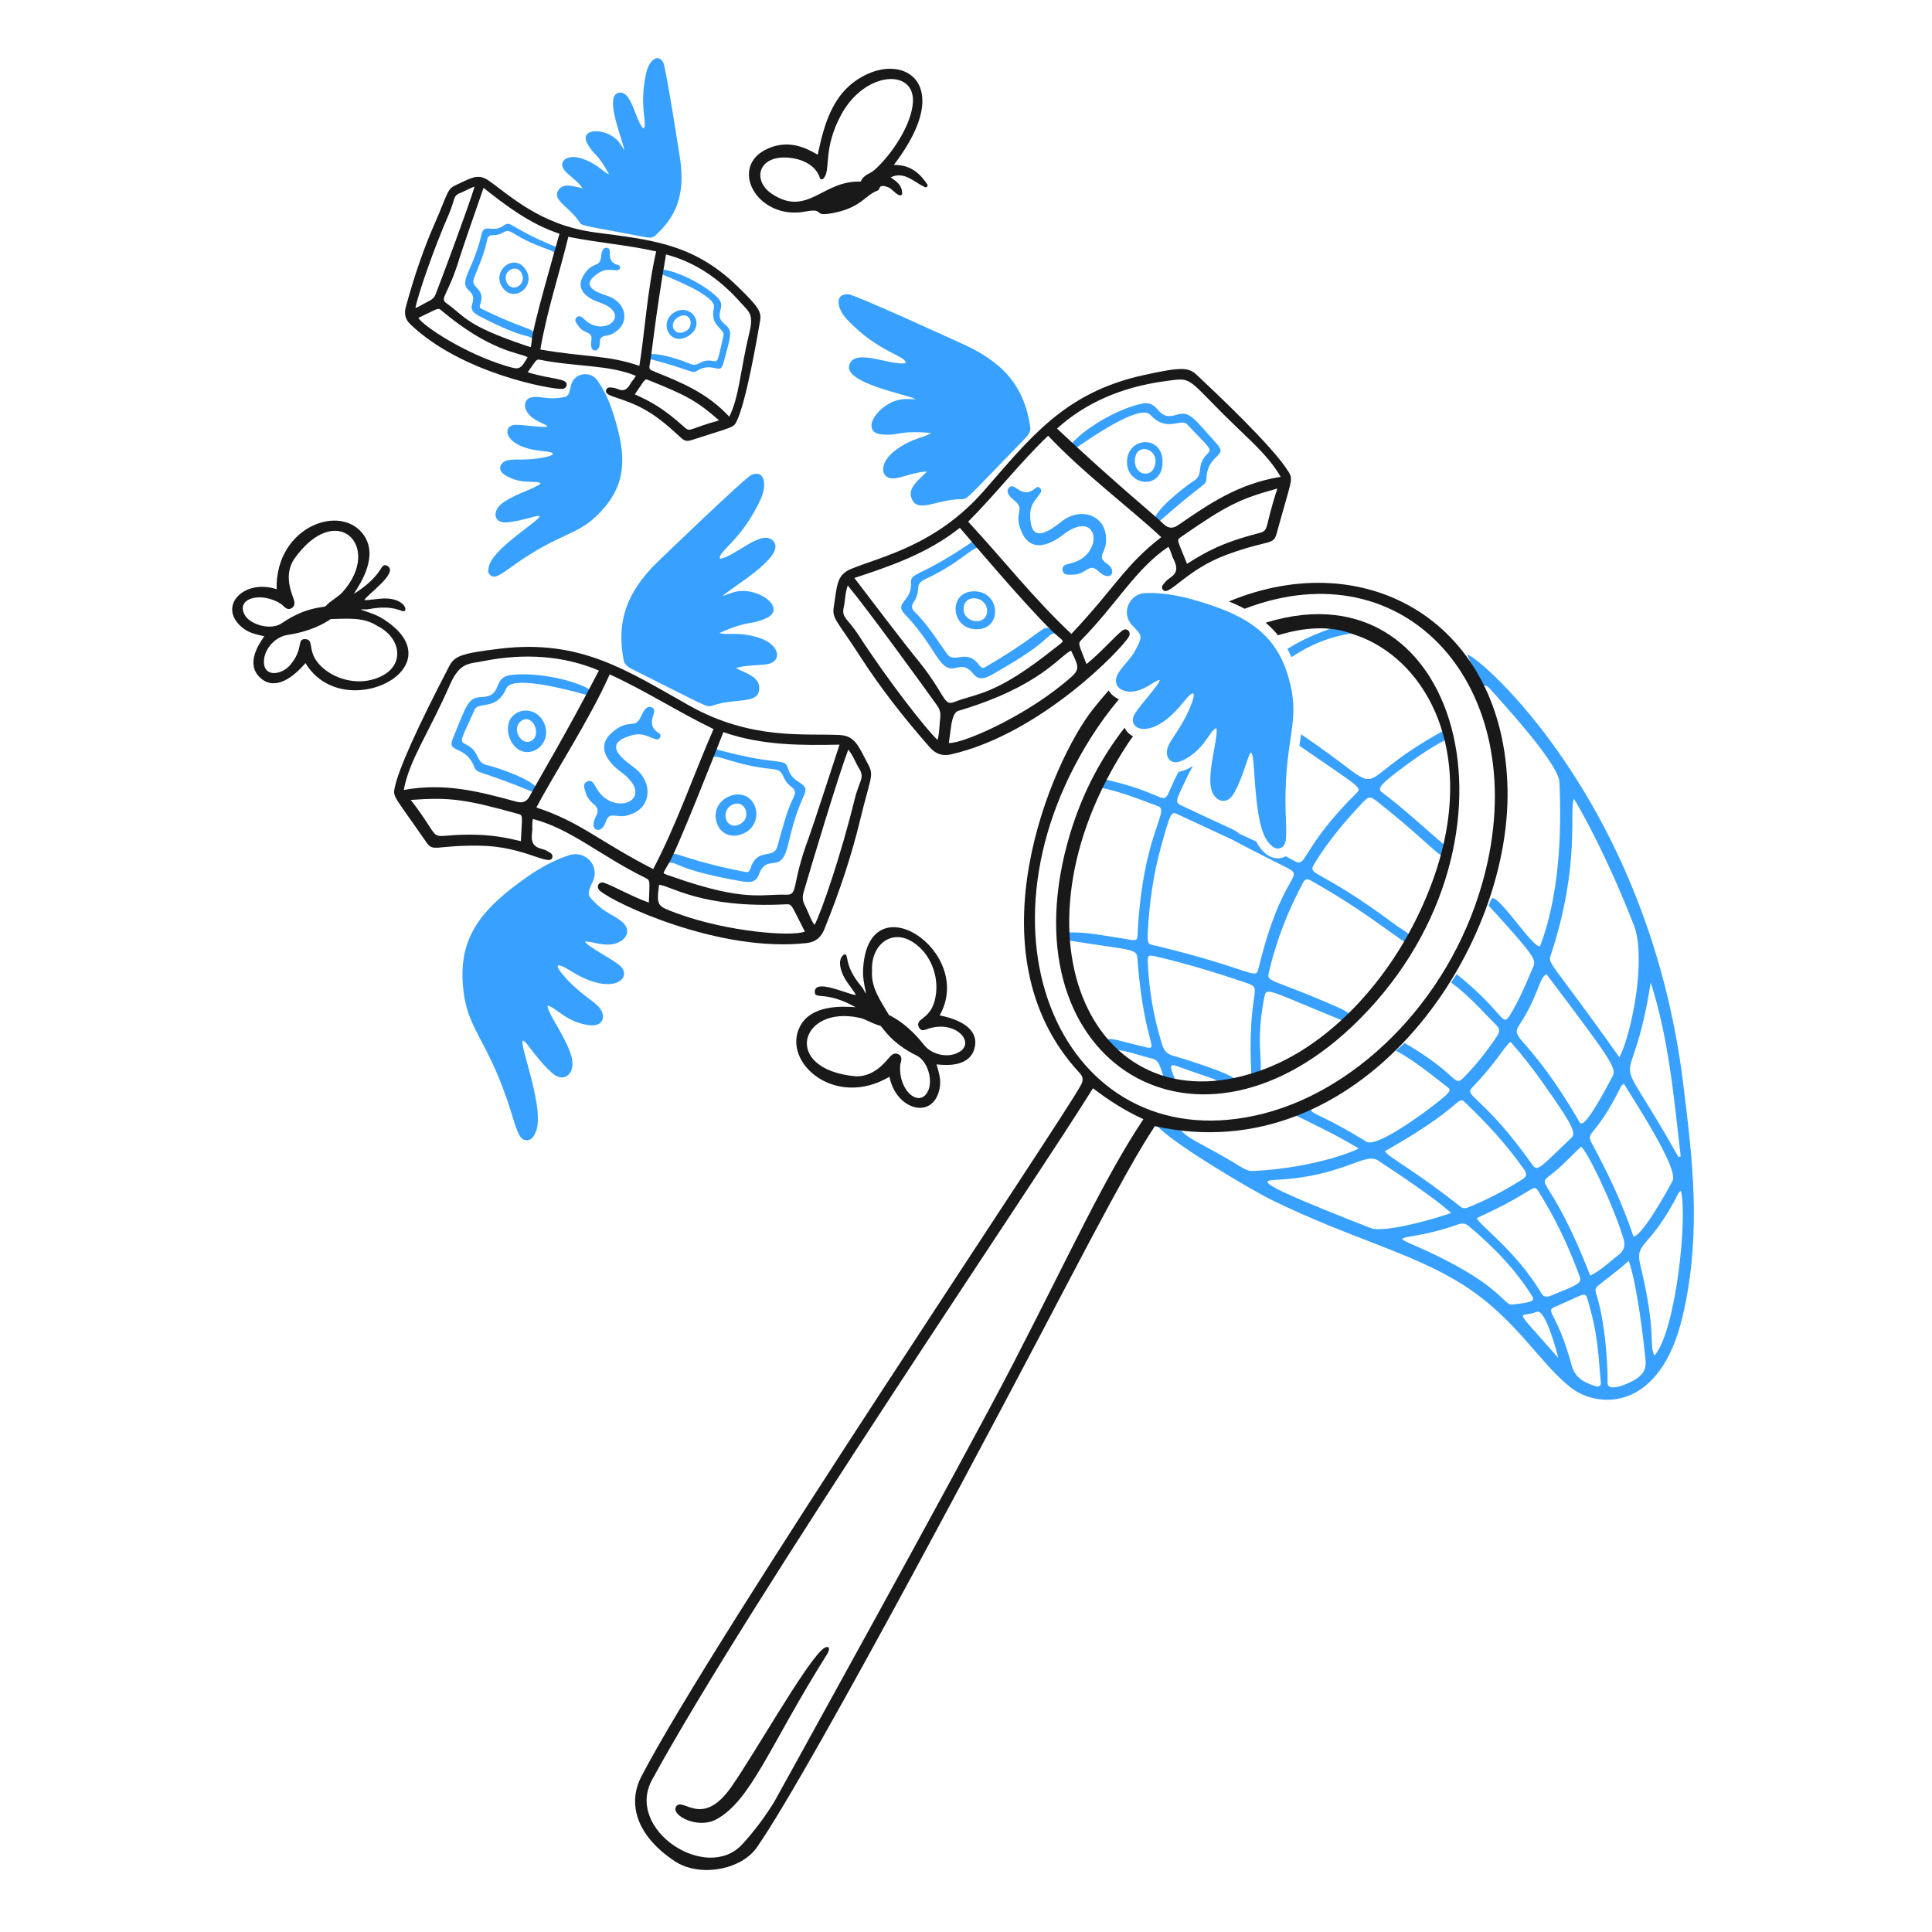 <svg width="473" height="473" viewBox="0 0 473 473" fill="none" xmlns="http://www.w3.org/2000/svg">
<path d="M202.42 405.103C188.557 427.095 183.876 440.954 175.254 445.481C170.736 447.851 164.233 444.419 165.503 442.326C167.118 439.661 171.82 447.988 179.203 437.255C185.151 428.611 196.345 408.809 200.997 404.127C202.546 402.568 203.667 403.121 202.42 405.101V405.103Z" fill="#191919"/>
<path d="M316.193 160.877C320.656 157.898 325.474 155.861 331.254 155.012C329.589 154.367 327.907 153.939 326.212 153.7C322.501 155.1 319.062 156.422 315.176 158.867C315.538 159.508 315.874 160.18 316.191 160.88L316.193 160.877Z" fill="#38A1FF"/>
<path d="M338.597 194.176C337.214 193.143 336.956 192.656 344.654 187.027C347.53 184.924 350.462 182.907 353.655 181.289C353.698 180.488 353.932 179.653 353.312 178.946C327.803 192.942 342.67 196 318.528 179.773C318.402 180.672 318.265 181.602 318.126 182.583C332.808 192.719 333.512 192.764 332.145 194.117C318.296 207.844 320.065 212.616 316.931 210.797C316.432 210.507 315.704 210.109 314.812 209.643C311.823 211.162 309.042 208.96 307.568 206.044C306.168 205.379 304.752 204.724 303.411 204.128C302.517 203.182 301.592 203.047 289.866 197.504C287.487 196.378 287.589 196.688 290.405 190.7C290.824 189.791 291.392 188.718 292.08 187.523C290.964 188.216 289.717 188.786 288.528 188.959C283.166 199.24 289.18 195.039 270.764 190.879C270.331 191.501 269.861 192.112 269.702 192.88C274.458 193.895 278.971 195.652 283.504 197.364C286.543 198.514 279.824 203.948 278.531 228.263C278.42 230.356 278.439 230.316 276.353 230.011C271.481 229.294 266.656 228.171 261.687 228.272C261.455 228.968 261.926 229.604 261.862 230.287C279.47 233.097 278.228 231.971 278.552 235.859C280.255 256.543 284.42 257.333 279.794 256.208C273.018 254.562 272.474 254.202 271.102 254.45C271.424 255.59 272.228 256.333 273.165 256.969C276.296 257.376 279.254 258.478 282.298 259.239C285.153 259.954 283.826 266.339 287.917 265.452C288.005 264.303 286.539 262.186 286.735 261.001C287.362 260.457 286.891 260.701 296.845 264.045C297.437 264.244 297.921 264.535 298.321 264.991C299.603 264.811 300.894 264.677 302.048 264.005C301.072 262.714 288.873 258.913 287.31 258.502C285.834 258.114 285.013 257.307 284.557 255.86C282.523 249.411 281.364 242.81 281.023 236.065C280.903 233.754 281.033 233.707 283.275 234.235C290.739 235.982 298.059 238.224 305.312 240.7C309.55 242.15 305.168 242.093 306.395 263.915C311.118 263.158 306.547 258.736 309.564 244.059C310.085 241.526 310.139 242.337 329.605 250.234C330.814 248.734 330.996 248.15 327.72 246.696C310.016 238.853 309.964 240.882 310.796 237.425C312.596 229.942 315.403 222.847 319.041 216.071C319.594 215.038 320.079 215.106 321.02 215.631C335.021 223.483 343.476 230.912 344.838 231.058C347.352 229.545 343.294 227.653 342.003 226.688C321.697 211.516 319.776 214.782 322.051 211.06C325.221 205.871 329.146 201.266 333.271 196.837C335.208 194.76 335.416 194.824 337.604 196.565C353.478 209.201 353.565 212.221 354.211 207.368C349.339 203.267 343.713 197.986 338.602 194.176H338.597ZM308.221 236.689C307.339 240.334 308.027 237.645 283.32 231.612C281.411 231.146 280.853 231.588 280.995 228.554C281.34 221.303 282.343 214.144 284.285 207.141C286.546 198.998 286.766 198.599 288.22 199.313L301.634 205.545C306.745 208.321 313.651 211.675 315.266 212.548C319.547 214.853 313.769 213.784 308.223 236.692L308.221 236.689Z" fill="#38A1FF"/>
<path d="M359.229 160.262C361.743 160.355 403.76 196.189 412.149 265.788C414.145 282.348 416.81 301.497 411.964 322.182C406.39 345.981 390.97 344.796 384.48 339.647C376.711 333.484 371.08 322.723 358.122 314.512C345.574 306.561 330.554 303.247 310.974 293.596C306.369 291.325 286.697 279.701 283.348 275.655C293.243 277.412 285.709 275.728 294.32 280.281C305.165 286.014 304.423 286.794 307.161 286.662C318.629 286.108 328.768 283.119 332.649 281.182C327.626 278.091 322.305 275.61 317.305 273.11C318.324 272.358 319.739 271.859 320.983 271.592C321.044 272.9 323.461 272.659 334.517 279.517C336.852 280.964 347.189 273.46 349.301 271.873C355.164 267.467 355.441 266.973 354.459 266.223C350.337 263.071 346.373 259.701 341.764 257.241L343.89 255.349C357.489 263.288 355.819 266.375 358.425 263.726C361.483 260.618 364.148 257.189 366.568 253.563C367.199 252.617 367.19 251.865 366.402 251.068C362.812 247.433 359.437 243.567 355.261 240.556L356.635 238.494C369.233 248.68 367.554 252.092 370.063 247.885C372.163 244.366 373.713 240.591 375.309 236.838C376.104 234.97 376.245 234.63 364.404 221.653C364.865 221.109 364.759 220.217 365.506 219.849C367.836 220.378 375.392 232.165 377.038 231.671C381.668 219.51 382.387 204.436 381.78 191.442C381.569 186.925 367.762 172.009 364.716 168.561C364.3 168.09 363.839 167.755 363.176 167.842C361.992 165.245 360.227 162.951 359.229 160.262ZM385.334 195.548C384.076 198.169 387.051 211.337 379.734 233.641C378.899 236.184 378.982 234.218 396.478 258.863C399.527 252.899 403.124 234.521 400.016 226.508C396.286 216.892 390.629 204.393 385.332 195.546L385.334 195.548ZM339.049 281.851C340.063 283.438 346.413 286.558 357.482 295.372C358.094 295.862 358.657 295.911 359.359 295.63C364.033 293.757 368.469 291.43 372.715 288.733C373.876 287.996 373.826 287.305 373.083 286.248C368.912 280.302 364.021 274.995 358.782 269.991C356.656 267.959 358.657 270.793 339.049 281.851ZM378.641 238.546C376.763 239.191 376.865 243.496 371.865 251.102C369.657 254.465 374.188 253.507 386.245 273.895C387.001 275.172 387.03 278.074 394.539 263.991C395.804 261.619 396.187 261.763 378.641 238.546ZM355.268 296.964C351.375 293.362 341.404 286.766 337.389 284.126C334.132 281.986 329.031 287.899 312.991 288.814C308.945 289.043 305.366 288.852 335.567 300.655C339.061 302.02 352.718 297.952 355.27 296.966L355.268 296.964ZM399.903 302.706C401.795 302.857 407.892 292.224 409.493 289.06C410.964 286.158 400.683 270.376 397.559 265.318C397.24 265.604 396.987 265.734 396.885 265.94C390.693 278.552 388.208 276.932 389.61 279.694C390.833 282.102 396.064 291.221 399.903 302.703V302.706ZM369.843 255.101C368.505 255.81 366.461 260.06 360.395 266.287C358.323 268.413 363.368 268.475 375.198 285.224C376.475 287.033 377.312 285.538 384.4 278.871C385.769 277.585 386.275 277.135 377.693 265.05C375.238 261.595 372.646 258.241 369.841 255.101H369.843ZM361.568 298.205C361.715 299.544 371.161 306.147 377.364 316.629C377.908 317.546 378.696 317.61 379.568 317.255C387.746 313.94 387.366 314.178 386.353 311.475C383.813 304.685 380.711 298.163 376.86 292.014C375.186 289.339 376.607 291.387 361.568 298.205ZM389.333 312.294C392.11 310.938 394.004 308.942 396.171 307.315C397.632 306.215 398.008 304.967 397.426 303.098C394.629 294.116 388.288 281.241 387.051 280.754C384.62 283.064 382.324 285.583 379.606 287.66C375.874 290.51 379.71 287.674 389.333 312.294ZM398.772 308.696C389.979 316.281 390.109 314.33 391.046 317.582C393.408 325.793 393.65 336.665 393.564 338.512C393.451 341.007 398.817 338.862 400.825 337.415C402.341 336.32 403.067 335.08 402.878 333.124C402.256 326.718 400.69 314.247 398.772 308.699V308.696ZM345.791 304.688C368.124 314.349 367.916 319.802 370.347 319.379C371.667 319.15 376.12 319.001 375.269 317.612C371.132 310.856 365.657 305.293 359.646 300.218C358.879 299.572 358.082 299.369 357.053 299.738C345.328 303.943 339.78 302.086 345.791 304.688ZM405.063 331.866C410.335 325.852 413.21 297.791 411.517 291.541C410.751 292.054 410.538 292.919 410.148 293.648C403.507 306.005 400.212 304.044 401.605 309.794C405.631 326.405 403.637 329.409 405.063 331.866ZM410.912 283.258L411.479 283.133C409.828 268.801 408.568 254.398 404.141 240.528C399.153 272.178 393.323 251.875 410.912 283.258ZM391.93 338.573C391.251 331.23 391.251 326.67 388.645 318.026C388.066 316.104 387.623 316.967 381.434 319.608C377.615 321.24 380.905 319.975 384.788 334.288C385.637 337.419 387.962 338.5 390.601 339.363C391.377 339.616 391.956 339.349 391.93 338.573ZM381.491 332.434C381.072 330.502 378.263 320.311 376.224 321.169C372.071 322.917 369.756 319.015 381.491 332.434Z" fill="#38A1FF"/>
<path d="M310.016 152.417C309.992 152.417 309.952 152.427 309.952 152.427L309.86 152.455C310.964 153.384 311.977 154.401 312.897 155.525C318.856 153.697 325.393 152.987 331.176 155.236C350.815 161.416 364.95 189.079 346.307 225.839C337.786 242.64 324.31 255.959 310.253 261.47C268.186 277.987 244.964 229.391 276.175 181.98C276.535 181.433 276.942 180.861 277.391 180.272C276.442 179.79 275.733 179.049 275.326 178.158C269.927 185.101 265.095 193.715 261.931 204.31C245.645 258.826 291.581 288.558 330.932 251.395C376.473 208.38 358.77 137.357 310.014 152.415L310.016 152.417Z" fill="#191919"/>
<path d="M369.075 193.197C368.299 152.472 334.669 133.214 300.878 147.243C302.23 147.799 303.512 148.39 304.726 149.035C344.228 133.899 374.696 168.187 363.716 213.127C356.309 243.444 333.184 266.528 309.37 272.625C261.9 284.779 235.627 230.451 267.094 180.575C269.215 177.212 271.509 174.086 273.943 171.195C272.838 170.722 271.97 169.97 271.431 169.036C270.097 170.543 268.78 172.115 267.486 173.759C257.809 186.034 236.871 233.222 264.298 262.666C265.183 263.615 265.27 264.445 264.648 265.623C260.323 273.822 174.57 401.095 157.005 434.966C153.767 441.21 155.368 449.085 165.119 455.622C171.186 459.69 181.435 457.833 185.283 452.306C199.05 432.532 248.316 339.089 260.739 315.356C279.153 280.177 281.163 278.32 282.733 275.705C332.729 286.82 369.851 233.594 369.08 193.199L369.075 193.197ZM247.98 333.981C235.663 357.839 189.543 441.153 189.51 441.205C187.216 444.894 184.631 448.378 181.677 451.571C172.945 461.009 152.98 447.926 159.649 435.721C183.912 391.318 254.372 287.88 267.583 266.429C271.407 269.359 275.397 271.932 279.931 273.999C270.4 288.303 262.139 306.556 247.98 333.981Z" fill="#191919"/>
<path d="M230.046 248.592C238.929 232.958 212.219 215.14 211.294 237.628C211.162 240.788 212.703 244.825 211.533 242.495C211.263 241.954 211.232 241.916 210.807 241.405C206.793 236.592 207.725 233.991 207.016 233.691C206.857 233.627 206.677 233.651 206.545 233.752C204.721 235.152 206.072 238.567 207.352 240.39C208.844 242.524 209.537 243.34 209.506 243.602C207.668 243.524 199.492 239.473 199.478 242.812C199.478 244.853 202.054 242.439 209.473 246.587C206.221 246.381 198.599 245.899 195.825 251.359C191.388 260.084 204.426 271.523 217.757 263.612C219.389 271.821 228.379 274.2 229.999 266.685C230.491 264.407 229.909 262.78 229.284 260.583C231.983 260.895 237.668 261.179 238.662 256.286C239.596 251.709 234.632 249.484 230.041 248.592H230.046ZM220.38 260.824C220.423 260.157 221.255 258.764 219.933 258.1C218.957 257.603 218.216 258.284 217.523 259.117C215.34 261.739 212.786 263.624 209.435 263.501C191.253 261.803 195.803 245.998 210.393 249.174C211.239 249.359 212.029 249.725 212.862 250.115C216.237 251.695 215.146 250.567 216.163 251.847C217.228 253.187 219.439 255.983 224.37 258.4C227.092 259.739 228.39 264.289 227.293 266.895C225.38 271.457 219.938 267.34 220.383 260.819L220.38 260.824ZM218.044 248.694C217.816 248.571 217.656 248.491 217.625 248.491C215.537 244.929 213.184 241.724 213.498 237.628C213.17 231.461 218.178 227.256 223.45 230.628C228.005 233.535 229.613 238.924 229.19 242.975C228.757 247.09 227.04 248.427 225.902 249.311C225.198 249.858 224.469 250.425 224.926 251.426C225.427 252.516 226.208 252.237 226.96 251.962C233.643 249.545 238.718 254.933 235.11 257.388C232.364 259.218 228.192 258.331 226.203 255.803C222.551 251.154 219.392 249.434 218.044 248.699V248.694Z" fill="#191919"/>
<path d="M93.535 151.372C90.908 149.744 86.604 149.052 89.179 149.193C89.806 149.224 89.839 149.215 90.48 149.096C96.645 147.957 98.467 150.047 99.067 149.577C99.853 148.966 98.256 146.065 93.065 146.578C90.194 146.859 89.409 147.022 89.208 146.88C90.173 145.327 97.712 140.171 94.817 138.532C93.971 138.054 93.59 138.679 93.221 139.282C91.701 141.758 89.109 143.875 86.628 145.383C88.404 142.649 92.557 136.247 89.16 131.151C83.697 122.958 67.367 128.852 67.726 144.253C59.787 141.656 53.276 148.307 59.047 153.417C60.792 154.966 62.49 155.253 64.711 155.785C63.12 157.982 60.083 162.799 63.86 166.065C67.388 169.119 71.752 165.905 74.786 162.331C84.052 177.737 112.692 163.211 93.54 151.369L93.535 151.372ZM93.668 165.398C88.903 167.938 83.418 166.699 80.096 164.341C74.289 160.221 77.491 156.473 74.632 156.473C72.582 156.473 74.436 158.795 71.021 162.837C69.094 165.119 64.914 165.881 64.63 162.421C64.373 159.278 67.116 155.955 70.387 155.451C76.221 154.548 79.275 152.639 80.578 151.826C80.807 151.681 80.966 151.558 80.966 151.558C85.095 151.487 89.04 151.007 92.45 153.29C97.989 156.031 99.193 162.461 93.668 165.398ZM71.459 148.855C72.563 148.115 71.96 146.833 71.641 145.96C70.293 142.273 70.411 139.506 71.891 137.054C82.257 122.086 93.848 133.736 83.91 144.917C82.723 146.254 80.921 147.032 79.693 148.437C79.126 148.775 74.916 148.51 69.015 152.568C66.492 154.302 61.942 153.155 60.208 150.996C57.16 146.594 63.789 144.575 68.864 147.904C69.436 148.278 70.233 149.666 71.459 148.85V148.855Z" fill="#191919"/>
<path d="M227.021 45.124C225.451 42.812 223.161 40.274 218.829 40.39C228.485 27.668 225.843 21.619 224.226 19.582C221.794 16.527 216.986 15.961 212.263 18.173C204.232 21.933 201.919 29.603 200.2 37.873C200.015 37.779 199.793 37.656 199.585 37.54C197.565 36.419 193.365 34.089 188.162 36.301C178.044 40.6 185.258 54.031 197.153 51.796C202.094 50.869 198.918 53.005 203.284 52.274C208.264 51.434 210.379 49.734 212.079 48.369C214.917 46.085 214.877 47.123 215.307 46.094C215.48 45.678 215.695 45.162 217.587 45.905C218.384 46.217 219.928 48.298 220.695 47.74C220.82 47.645 220.891 47.494 220.884 47.34C220.794 45.288 219.595 44.502 218.055 43.429C221.314 41.818 223.613 44.474 226.425 45.817C226.863 46.023 227.291 45.519 227.021 45.124ZM223.504 24.998C223.202 30.409 218.472 37.708 214.07 41.638C213.082 42.521 211.388 42.764 210.762 44.427C210.684 44.443 210.573 44.462 210.483 44.458C201.366 44.226 197.697 53.147 189.072 47.527C184.314 44.429 185.442 38.666 191.783 38.562C195.46 38.5 199.637 40.04 200.734 43.58C200.836 43.916 201.276 44.025 201.524 43.767C203.589 41.884 201.238 36.71 205.984 28.009C211.762 17.411 223.958 16.697 223.504 24.998Z" fill="#191919"/>
<path d="M258.426 154.979C255.668 155.504 257.917 156.639 243.337 164.898C241.327 166.038 239.749 166.761 238.338 165.018C235.14 161.069 233.634 165.591 230.675 162.457C228.627 160.288 227.068 156.202 221.435 150.28C218.885 147.6 223.244 147.179 223.022 142.858C222.875 139.985 224.55 141.714 236.93 133.379C237.349 133.098 237.839 132.895 238.047 132.374C238.837 132.701 239.478 133.181 239.768 134.03C237.775 134.025 234.949 137.897 226.64 141.728C223.559 143.149 225.77 144.339 223.651 147.503C223.043 148.411 223.24 149.128 223.904 149.774C227.045 152.827 229.32 156.54 231.843 160.066C233.74 162.717 236.571 158.508 239.802 162.935C240.497 163.89 241.043 163.431 241.715 163.036C257.761 153.6 254.862 152.186 258.428 154.981L258.426 154.979Z" fill="#38A1FF"/>
<path d="M282.88 126.379C284.886 122.957 291.427 118.251 291.959 117.945C295.093 116.157 292.454 114.275 295.649 111.054C296.852 109.841 296.01 109.623 290.661 103.904C289.117 102.254 285.718 106.031 281.619 101.556C279.037 98.737 266.259 107.729 263.504 109.642C263.005 109.394 262.683 109.001 262.524 108.467C264.946 105.491 272.673 100.378 279.375 98.858C284.107 97.784 282.899 103.164 287.965 101.575C291.269 100.539 292.037 102.114 298.03 108.812C300.766 111.87 295.606 111.122 295.372 117.101C295.299 119.007 294.79 117.945 284.029 127.476C283.495 127.273 282.951 127.074 282.875 126.379H282.88Z" fill="#38A1FF"/>
<path d="M270.785 132.124C270.951 135.238 268.3 136.234 270.96 137.963C273.659 139.715 271.956 142.724 268.95 139.874C266.483 137.535 266.044 140.77 262.477 140.699C261.56 140.68 260.405 140.898 260.152 139.694C259.899 138.49 261.016 138.147 261.914 137.96C270.575 136.151 269.222 123.945 260.152 131C256.48 133.855 252.438 134.803 250.406 130.82C247.677 125.476 251.336 125.014 248.368 122.56C247.386 121.746 246.232 120.677 246.859 119.653C248.28 117.328 249.969 122.758 253.677 119.367C254.171 118.915 255.363 119.705 254.76 120.623C253.362 122.756 251.766 123.534 252.334 127.829C253.093 133.576 258.405 128.732 260.249 127.412C265.001 124.014 270.911 126.372 270.785 132.124Z" fill="#38A1FF"/>
<path d="M297.794 178.234C296.032 178.934 294.934 183.557 289.592 186.145C286.579 187.604 285.02 185.369 285.938 182.869C286.737 180.691 289.809 177.595 291.86 171.881C292.681 169.597 292.39 168.547 289.604 172.042C281.903 181.706 275.537 178.629 277.835 174.741C279.089 172.622 283.776 167.693 283.925 166.47C282.766 166.47 280.047 169.339 276.766 169.339C273.836 169.339 272.07 167.213 274.044 164.398C275.69 162.05 276.828 161.39 278.136 158.862C279.718 155.804 279.732 155.707 277.268 153.174C274.243 150.064 276.558 145.311 280.461 145.19C284.519 145.062 288.433 145.76 292.297 146.869C303.633 150.119 311.797 154.144 315.184 164.966C319.069 177.385 313.916 179.977 314.824 200.708C315.035 205.533 314.907 207.063 313.49 207.614C312.244 208.099 311.395 207.186 310.647 206.373C306.01 201.309 307.883 178.839 305.572 185.563C305.111 186.906 303.276 192.819 301.601 194.945C299.709 197.348 296.408 195.834 296.316 191.461C296.207 186.395 298.29 180.308 297.791 178.231L297.794 178.234Z" fill="#38A1FF"/>
<path d="M224.133 97.729C222.44 96.603 206.216 93.822 207.969 89.208C209.501 85.176 217.887 89.577 221.716 88.908C222.04 87.087 215.203 86.486 207.406 78.256C204.915 75.626 204.168 71.863 207.711 72.043C209.352 72.126 235.757 84.244 236.261 84.476C247.017 89.43 250.929 95.984 252.223 104.441C252.435 105.834 251.761 106.522 250.054 108.275C236.533 122.155 236.954 122.202 235.372 122.207C229.679 122.221 225.07 125.43 223.438 122.571C221.806 119.712 224.666 117.751 226.934 115.476C224.871 115.325 220.858 116.912 219.105 117.106C215.534 117.496 214.912 113.456 219.24 110.223C223.438 107.087 226.477 107.184 227.894 105.988C219.623 105.333 220.638 106.678 216.09 106.376C210.043 105.974 215.094 98.353 220.976 97.746C221.816 97.658 222.674 97.731 224.136 97.731L224.133 97.729Z" fill="#38A1FF"/>
<path d="M315.446 115.477C311.792 109.472 297.732 96.242 293.111 91.895C291.037 89.942 289.559 89.708 279.756 91.888C260.465 96.181 252.128 107.341 240.807 120.247C229.105 133.571 215.721 136.251 208.309 139.313C204.745 140.787 204.939 143.566 204.144 148.473C203.653 151.512 204.778 151.706 210.627 160.771C215.236 167.918 220.782 175.157 227.577 182.903C229.036 184.57 230.684 185.18 232.794 184.698C254.796 179.684 274.699 158.846 276.355 155.88C277.057 154.636 275.828 153.589 274.799 154.357C273.039 155.667 269.527 159.738 266.003 162.59C264.057 157.51 263.794 157.633 264.863 156.542C273.425 147.82 278.107 139.19 286.042 133.881C286.704 134.889 286.794 135.908 287.286 136.854C289.334 140.78 286.26 141.168 285.368 142.404C285.001 142.915 284.029 143.549 284.725 144.415C286.146 146.165 290.37 139.448 300.407 135.78C310.778 131.982 311.724 133.609 312.542 130.639C316.182 117.416 316.681 117.503 315.446 115.477ZM258.324 158.619C243.597 170.354 239.499 169.593 233.653 171.856C230.777 172.972 231.768 170.028 223.72 160.405C222.45 158.891 210.717 143.582 209.17 141.506C217.585 138.732 227.066 135.56 234.996 129.217C241.178 136.447 254.342 151.879 259.221 155.977C260.64 157.167 260.564 156.838 258.324 158.619ZM232.803 178.163C233.12 175.674 233.716 174.3 234.589 174.041C254.599 168.112 259.372 160.584 262.215 159.293C264.513 163.98 264.442 163.999 260.431 167.303C250.314 175.635 236.067 181.907 232.446 181.907C232.21 181.907 232.278 182.3 232.806 178.163H232.803ZM237.032 127.723C243.865 120.862 249.72 113.265 256.605 106.681C265.069 115.715 277.353 124.974 284.301 131.521C275.416 138.349 272.864 144.022 262.302 155.194C253.107 146.598 245.418 136.747 237.032 127.723ZM313.535 116.742C303.228 118.383 295.999 123.359 288.35 128.624C287.149 129.45 286.009 129.36 284.93 128.354C283.31 126.639 273.578 118.837 258.783 104.924C265.608 98.716 274.42 94.823 284.982 93.352C292.621 92.281 289.838 92.219 303.375 105.165C307.753 109.351 311.232 112.676 313.535 116.742ZM229.426 172.724C230.644 174.431 230.15 175.384 229.996 177.865C229.93 178.934 229.859 180.036 229.537 181.157C226.789 178.632 217.469 166.71 210.194 155.495C207.571 151.446 205.994 151.247 206.55 148.764C206.956 146.945 206.874 145.304 207.545 143.341C212.046 148.707 225.765 167.573 229.426 172.724ZM289.093 131.495C300.192 123.79 303.415 122.151 312.738 119.606C309.512 129.253 310.848 129.842 308.233 130.518C299.248 132.833 295.206 135.106 290.618 138.041C288.251 132.098 287.953 132.289 289.093 131.495Z" fill="#191919"/>
<path d="M238.42 144.767C244.865 144.684 245.553 153.952 239.196 154.061C232.742 154.172 231.969 144.849 238.42 144.767ZM241.668 149.674C241.798 145.985 236.003 145.079 235.921 149.061C235.847 152.595 241.54 153.328 241.668 149.674Z" fill="#38A1FF"/>
<path d="M284.621 113.029C284.67 120.067 275.979 119.09 275.915 113.18C275.849 106.972 284.573 106.289 284.621 113.029ZM282.892 113.164C283.197 109.756 278.335 108.422 277.888 112.31C277.393 116.595 282.511 117.425 282.892 113.164Z" fill="#38A1FF"/>
<path d="M130.588 83.127C129.08 81.578 129.304 83.494 117.796 77.633C116.209 76.824 115.074 76.115 115.597 74.469C116.779 70.732 113.232 71.688 113.986 68.455C114.509 66.213 116.474 63.476 117.888 57.337C118.529 54.56 120.651 57.183 123.337 55.206C125.123 53.891 124.704 55.738 135.344 60.123C135.704 60.272 136.042 60.501 136.465 60.414C136.591 61.059 136.553 61.677 136.134 62.228C135.29 60.946 131.598 60.773 125.603 57.055C123.38 55.677 123.55 57.604 120.615 57.585C119.771 57.58 119.397 58.013 119.262 58.711C118.631 62.027 117.212 65.068 116.015 68.19C115.114 70.538 119.028 70.569 117.553 74.528C117.233 75.382 117.761 75.535 118.305 75.8C131.208 82.082 130.87 79.646 130.588 83.127Z" fill="#38A1FF"/>
<path d="M159.373 86.689C162.426 86.528 168.234 88.732 168.653 88.945C171.131 90.201 171.221 87.703 174.655 88.392C175.947 88.649 175.727 88.013 177.131 82.146C177.538 80.448 173.662 79.871 174.797 75.332C175.511 72.473 164.299 68.076 161.894 67.116C161.844 66.693 161.958 66.314 162.234 65.986C165.176 66.276 171.751 69.077 175.575 72.74C178.278 75.327 174.303 76.836 177.481 79.419C179.553 81.103 178.863 82.269 177.103 88.969C176.299 92.031 174.591 88.394 170.644 90.783C169.386 91.544 169.854 90.769 159.153 87.9C159.056 87.467 158.954 87.032 159.37 86.691L159.373 86.689Z" fill="#38A1FF"/>
<path d="M132.374 118.326C131.175 117.492 127.729 118.745 123.794 116.413C121.575 115.098 122.349 113.145 124.347 112.672C126.085 112.26 129.385 112.92 133.928 111.813C135.747 111.371 136.3 110.739 132.866 110.434C123.378 109.592 122.652 104.186 126.13 104.013C128.027 103.919 133.188 104.839 134.041 104.415C133.547 103.673 130.548 103.138 129.151 101.029C127.904 99.146 128.519 97.103 131.17 97.176C133.379 97.238 134.285 97.687 136.47 97.453C139.11 97.169 139.178 97.138 139.76 94.478C140.472 91.212 144.516 90.677 146.254 93.134C148.063 95.691 149.274 98.505 150.204 101.462C152.926 110.134 153.81 117.09 148.293 123.868C141.959 131.646 138.104 129.437 125.154 138.829C122.138 141.016 121.1 141.581 120.145 140.91C119.3 140.314 119.527 139.377 119.733 138.557C121.029 133.422 136.262 125.083 130.962 126.448C129.9 126.72 125.322 128.058 123.24 127.883C120.892 127.685 120.459 124.922 123.231 123.002C126.443 120.779 131.244 119.528 132.369 118.329L132.374 118.326Z" fill="#38A1FF"/>
<path d="M152.822 36.736C152.822 35.168 147.725 23.553 151.438 22.721C154.68 21.995 155.418 29.258 157.476 31.436C158.786 30.868 156.267 26.219 158.242 17.707C158.874 14.985 160.976 12.906 162.367 15.262C163.012 16.354 166.442 38.483 166.505 38.902C167.837 47.932 165.335 53.222 160.449 57.654C159.645 58.383 158.914 58.243 157.062 57.888C142.39 55.079 142.541 55.384 141.862 54.364C139.433 50.713 135.408 49.109 136.557 46.846C137.707 44.581 140.178 45.588 142.605 46.08C141.824 44.692 139.1 42.785 138.232 41.74C136.465 39.609 138.795 37.493 142.711 38.897C146.512 40.262 147.744 42.26 149.113 42.667C146.017 37.072 145.585 38.294 143.846 35.241C141.536 31.183 148.576 31.192 151.471 34.711C151.885 35.215 152.2 35.799 152.824 36.736H152.822Z" fill="#38A1FF"/>
<path d="M180.35 69.907C169.369 59.31 158.677 58.683 145.464 56.867C131.969 55.013 124.583 47.57 119.463 44.101C116.869 42.336 114.896 43.829 111.637 45.297C109.391 46.309 109.76 47.142 106.399 54.781C103.764 60.772 101.463 67.422 99.361 75.115C98.885 76.856 99.238 78.218 100.472 79.401C113.073 91.446 135.034 95.371 137.645 95.215C138.312 95.166 138.669 94.731 138.726 94.319C138.97 92.541 135.24 93.002 129.193 91.141C131.461 87.955 131.265 87.903 132.284 88.102C141.439 89.88 148.962 89.258 155.667 92.013C155.305 92.746 154.744 93.219 154.364 93.905C153.2 96.008 152.145 95.603 151.126 95.213C150.241 94.875 150.355 94.988 149.811 94.901C149.404 94.832 148.645 94.712 148.397 95.501C148.103 96.421 149.276 96.817 151.22 97.467C156.487 99.231 159.95 100.903 165.992 106.506C167.338 107.755 167.785 108.235 169.294 107.748C179.352 104.463 179.567 104.815 180.383 103.081C182.706 98.155 185.239 83.475 186.071 78.651C186.457 76.416 185.974 75.338 180.35 69.907ZM108.083 76.023C120.036 86.07 127.015 86.299 129.181 87.451C127.308 90.634 127.202 90.599 123.559 89.483C114.017 86.552 104.06 80.186 102.416 77.837C107.418 75.451 107.182 75.271 108.083 76.023ZM116.188 45.704C114.511 51.193 108.478 67.318 106.688 71.953C106.132 73.386 105.41 73.431 103.686 74.418C103.06 74.777 102.416 75.146 101.695 75.409C102.329 72.209 105.987 61.379 109.913 52.39C111.408 48.961 110.848 47.946 112.593 47.279C113.832 46.811 114.823 46.118 116.188 45.704ZM129.961 84.954C129.85 84.987 129.394 84.831 128.914 84.67C113.898 79.639 113.915 77.509 109.296 74.231C107.525 72.977 109.771 72.303 112.501 63.163C112.846 62.016 117.474 48.542 118.385 46.002C123.68 50.181 129.668 54.824 136.976 57.217C135.647 61.971 130.491 79.805 130.226 83.083C130.212 83.18 130.014 84.871 129.961 84.954ZM158.654 93.021C168.156 96.809 170.639 98.195 176.058 102.925C168.762 104.912 169.027 105.919 167.593 104.623C162.362 99.896 159.186 98.231 155.416 96.549C157.968 92.872 157.812 92.68 158.654 93.021ZM139.145 57.978C146.351 59.423 153.6 59.965 160.659 61.554C158.528 70.603 157.724 82.499 156.528 89.565C148.574 86.862 143.539 87.522 132.284 85.569C133.902 76.135 136.922 67.081 139.142 57.981L139.145 57.978ZM160.312 91.01C158.876 90.429 158.848 90.421 159.138 88.877C159.63 86.278 160.359 78.015 163.06 62.297C169.85 64.064 176.008 68.044 181.372 74.129C183.169 76.158 184.595 76.749 183.51 81.229C181.204 90.767 181.022 96.992 178.548 102.017C173.123 96.187 166.893 93.671 160.309 91.013L160.312 91.01Z" fill="#191919"/>
<path d="M150.53 81.357C148.598 82.787 146.836 81.503 146.852 83.949C146.871 86.425 144.215 86.612 144.766 83.464C145.22 80.881 142.957 81.979 141.486 79.654C141.108 79.056 140.481 78.407 141.146 77.731C141.81 77.055 142.508 77.629 143.009 78.129C147.85 82.932 155.127 76.875 146.736 74.037C143.34 72.888 141.013 70.693 142.709 67.694C144.989 63.666 146.836 65.821 147.155 62.874C147.261 61.895 147.46 60.701 148.382 60.67C150.48 60.597 147.708 63.998 151.464 64.932C151.968 65.057 151.963 66.159 151.114 66.164C149.144 66.171 147.971 65.476 145.45 67.668C142.077 70.601 147.448 71.956 149.085 72.58C153.295 74.186 154.283 78.989 150.53 81.357Z" fill="#38A1FF"/>
<path d="M128.652 65.913C131.442 70.023 125.778 74.401 123.006 70.359C120.234 66.317 125.858 61.798 128.652 65.913ZM126.875 70.087C129.307 68.602 127.419 64.491 124.827 66.128C122.526 67.582 124.473 71.553 126.875 70.087Z" fill="#38A1FF"/>
<path d="M168.695 82.137C164.188 85.164 161.125 79.155 164.9 76.601C168.861 73.919 173.009 79.24 168.695 82.137ZM167.875 81.08C170.195 79.826 168.986 76.135 166.297 77.499C163.332 79.004 164.973 82.648 167.875 81.08Z" fill="#38A1FF"/>
<path d="M163.521 211.293C166.297 210.877 164.53 212.695 181.022 215.67C183.297 216.082 185.026 216.243 185.782 214.131C187.495 209.346 190.411 213.116 192.17 209.186C193.388 206.464 193.509 202.086 196.872 194.641C198.395 191.268 194.143 192.311 192.922 188.161C192.111 185.401 191.094 187.617 176.661 183.807C176.171 183.677 175.641 183.651 175.277 183.225C174.641 183.793 174.194 184.462 174.203 185.356C176.081 184.691 180.033 187.413 189.141 188.286C192.518 188.61 190.827 190.467 193.873 192.751C194.748 193.406 194.795 194.149 194.386 194.974C192.433 198.893 191.51 203.148 190.295 207.31C189.38 210.441 185.316 207.398 183.73 212.648C183.389 213.778 182.72 213.525 181.953 213.376C169.464 210.943 165.86 208.753 164.502 209.044C163.873 209.179 163.447 210.006 163.521 211.293Z" fill="#38A1FF"/>
<path d="M130.971 192.376C127.949 189.813 120.217 187.528 119.619 187.417C116.074 186.769 117.94 184.118 113.858 182.131C112.323 181.384 113.044 180.899 116.202 173.735C117.115 171.664 121.573 174.109 123.961 168.532C125.465 165.018 140.5 169.28 143.733 170.178C144.121 169.781 144.296 169.301 144.267 168.743C141.001 166.733 132.014 164.464 125.189 165.243C120.364 165.794 123.287 170.472 117.973 170.644C114.513 170.758 114.307 172.498 110.864 180.802C109.291 184.593 113.915 182.181 116.114 187.748C116.817 189.524 116.94 188.356 130.248 193.79C130.685 193.422 131.135 193.055 130.971 192.376Z" fill="#38A1FF"/>
<path d="M153.841 199.549C150.889 200.554 149.212 198.27 148.273 201.301C147.32 204.374 143.964 203.558 145.89 199.885C147.467 196.872 144.241 197.333 143.333 193.882C143.099 192.991 142.581 191.943 143.669 191.368C144.802 190.77 145.393 191.78 145.814 192.591C149.889 200.443 161.288 195.808 152.036 189.001C148.292 186.246 146.28 182.613 149.56 179.577C153.966 175.499 155.399 178.888 156.955 175.369C157.471 174.201 158.188 172.801 159.339 173.122C161.964 173.856 157.199 176.961 161.465 179.607C162.038 179.962 161.6 181.322 160.553 180.991C158.117 180.22 156.941 178.903 152.958 180.617C147.635 182.911 153.739 186.705 155.515 188.121C160.084 191.768 159.413 198.095 153.841 199.542V199.549Z" fill="#38A1FF"/>
<path d="M183.559 195.556C180.293 192.659 173.718 196.133 175.49 201.455C176.294 203.865 178.555 205.243 181.421 204.295C185.726 202.871 186.182 197.881 183.559 195.556ZM180.783 201.947C178.11 202.968 176.717 199.735 178.219 197.874C178.846 197.096 179.884 196.604 180.83 196.755C182.951 197.101 183.765 200.804 180.78 201.944L180.783 201.947Z" fill="#38A1FF"/>
<path d="M133.414 177.543C132.054 173.527 127.551 172.971 125.371 175.466C122.954 178.231 125.099 184.124 129.089 184.124C131.986 184.124 134.613 181.09 133.414 177.543ZM130.815 180.717C129.895 182.046 127.849 182.095 126.816 179.811C125.938 177.876 127.367 176.065 128.864 176.065C130.709 176.065 131.924 179.113 130.815 180.717Z" fill="#38A1FF"/>
<path d="M134.024 246.246C135.916 246.329 138.485 250.323 144.381 251.002C147.701 251.385 148.439 248.76 146.748 246.703C145.277 244.912 141.346 243.008 137.527 238.288C135.999 236.4 135.926 235.317 139.71 237.697C150.168 244.276 155.163 239.267 151.707 236.358C149.825 234.771 143.773 231.665 143.224 230.563C144.317 230.185 147.834 231.989 150.932 230.909C153.694 229.946 154.664 227.352 151.873 225.346C149.543 223.672 148.257 223.426 146.185 221.472C143.681 219.11 143.633 219.022 145.123 215.818C146.954 211.882 143.201 208.16 139.473 209.333C135.746 210.506 132.139 212.502 128.854 214.827C119.231 221.64 112.858 228.135 113.236 239.466C113.669 252.471 119.383 253.218 125.383 273.079C126.78 277.705 127.407 279.105 128.921 279.16C130.259 279.207 130.756 278.067 131.191 277.053C133.887 270.738 124.711 250.146 129.105 255.737C129.983 256.853 133.667 261.827 135.952 263.279C138.53 264.92 141.15 262.401 139.795 258.246C138.222 253.431 134.249 248.37 134.029 246.249L134.024 246.246Z" fill="#38A1FF"/>
<path d="M176.966 145.93C178.193 144.305 192.575 136.325 189.399 132.551C186.622 129.252 180.159 136.172 176.325 136.808C175.422 135.193 181.67 132.369 186.312 122.029C187.798 118.72 187.256 114.922 183.973 116.263C182.45 116.885 161.532 137.044 161.135 137.428C152.623 145.66 151.095 153.136 152.665 161.543C152.923 162.927 153.787 163.355 155.976 164.445C173.328 173.073 172.943 173.262 174.438 172.744C179.813 170.88 185.227 172.385 185.823 169.147C186.419 165.909 183.072 165.003 180.182 163.606C182.079 162.78 186.39 162.953 188.107 162.553C191.603 161.74 190.86 157.724 185.709 156.104C180.712 154.531 177.872 155.624 176.143 154.969C183.732 151.62 183.219 153.223 187.412 151.435C192.984 149.059 185.697 143.52 179.953 144.899C179.132 145.095 178.342 145.447 176.968 145.927L176.966 145.93Z" fill="#38A1FF"/>
<path d="M212.583 187.222C210.258 182.93 209.494 180.165 205.625 179.952C197.222 179.494 183.976 181.334 168.655 172.694C153.325 164.052 142.127 156.48 122.523 158.795C112.557 159.975 111.238 160.685 109.918 163.215C102.08 178.283 97.608 188.254 96.629 192.849C96.137 195.155 96.522 194.847 104.379 206.199C106.134 208.734 106.496 206.887 117.533 207.043C128.247 207.192 134.417 212.142 135.188 210.014C135.562 208.98 134.391 208.661 133.918 208.332C132.672 207.467 129.64 208.11 130.271 203.732C130.425 202.671 130.174 201.668 130.465 200.507C139.733 202.902 146.885 209.451 157.937 214.898C159.304 215.572 159.015 215.55 158.857 220.983C154.56 219.441 150.002 216.799 147.834 216.116C146.616 215.735 145.797 217.121 146.869 218.069C150.3 221.108 176.124 233.302 197.506 230.878C199.62 230.639 200.996 229.551 201.836 227.461C205.696 217.885 208.538 209.222 210.523 200.973C213.051 190.47 214.049 189.923 212.58 187.225L212.583 187.222ZM100.562 195.838C110.199 195.159 113.782 195.642 126.804 199.253C128.159 199.629 127.793 199.587 127.53 205.934C123.68 205.021 120.215 204.343 115.052 204.343C103.353 204.343 109.386 207.226 100.562 195.838ZM126.549 196.304C117.025 193.707 108.889 191.598 98.854 193.405C100.179 186.097 104.897 179.628 110.133 167.68C112.574 162.113 114.768 162.558 118.079 161.9C128.528 159.8 138.132 160.566 146.627 164.168C138.083 180.605 131.695 191.075 129.682 194.923C128.998 196.228 127.953 196.688 126.546 196.302L126.549 196.304ZM149.264 165.105C157.916 169.04 165.997 174.291 174.693 178.5C169.741 189.829 165.772 201.592 159.916 212.776C146.19 205.686 142.12 201.256 131.328 197.699C135.493 189.682 144.414 176.086 149.264 165.105ZM209.193 195.845C206.034 208.836 201.174 223.161 199.414 226.453C198.317 224.902 197.894 223.241 197.07 221.695C196.498 220.626 196.394 219.625 196.735 218.459C198.565 212.135 205.218 190.023 207.68 183.5C208.952 185.12 209.461 186.764 210.411 188.289C211.748 190.439 210.331 191.177 209.193 195.845ZM198.052 204.953C193.61 216.761 195.557 219.145 192.459 219.046C186.374 218.84 182.516 220.895 164.8 214.699C163.672 214.304 162.598 214.006 162.504 213.758C162.411 213.512 162.965 212.748 163.703 211.423C165.661 208.349 175.111 184.328 177.105 179.238C186.693 182.613 196.685 182.471 205.537 182.308C204.745 184.834 198.752 203.084 198.05 204.955L198.052 204.953ZM161.352 216.612C164.381 216.887 171.668 222.411 192.296 221.404C192.281 221.118 192.267 221.063 192.322 221.404C194.013 221.323 193.566 221.338 197.049 228.073C193.92 229.353 178.146 228.191 165.677 223.587C160.817 221.792 160.725 221.837 161.35 216.615L161.352 216.612Z" fill="#191919"/>
</svg>
